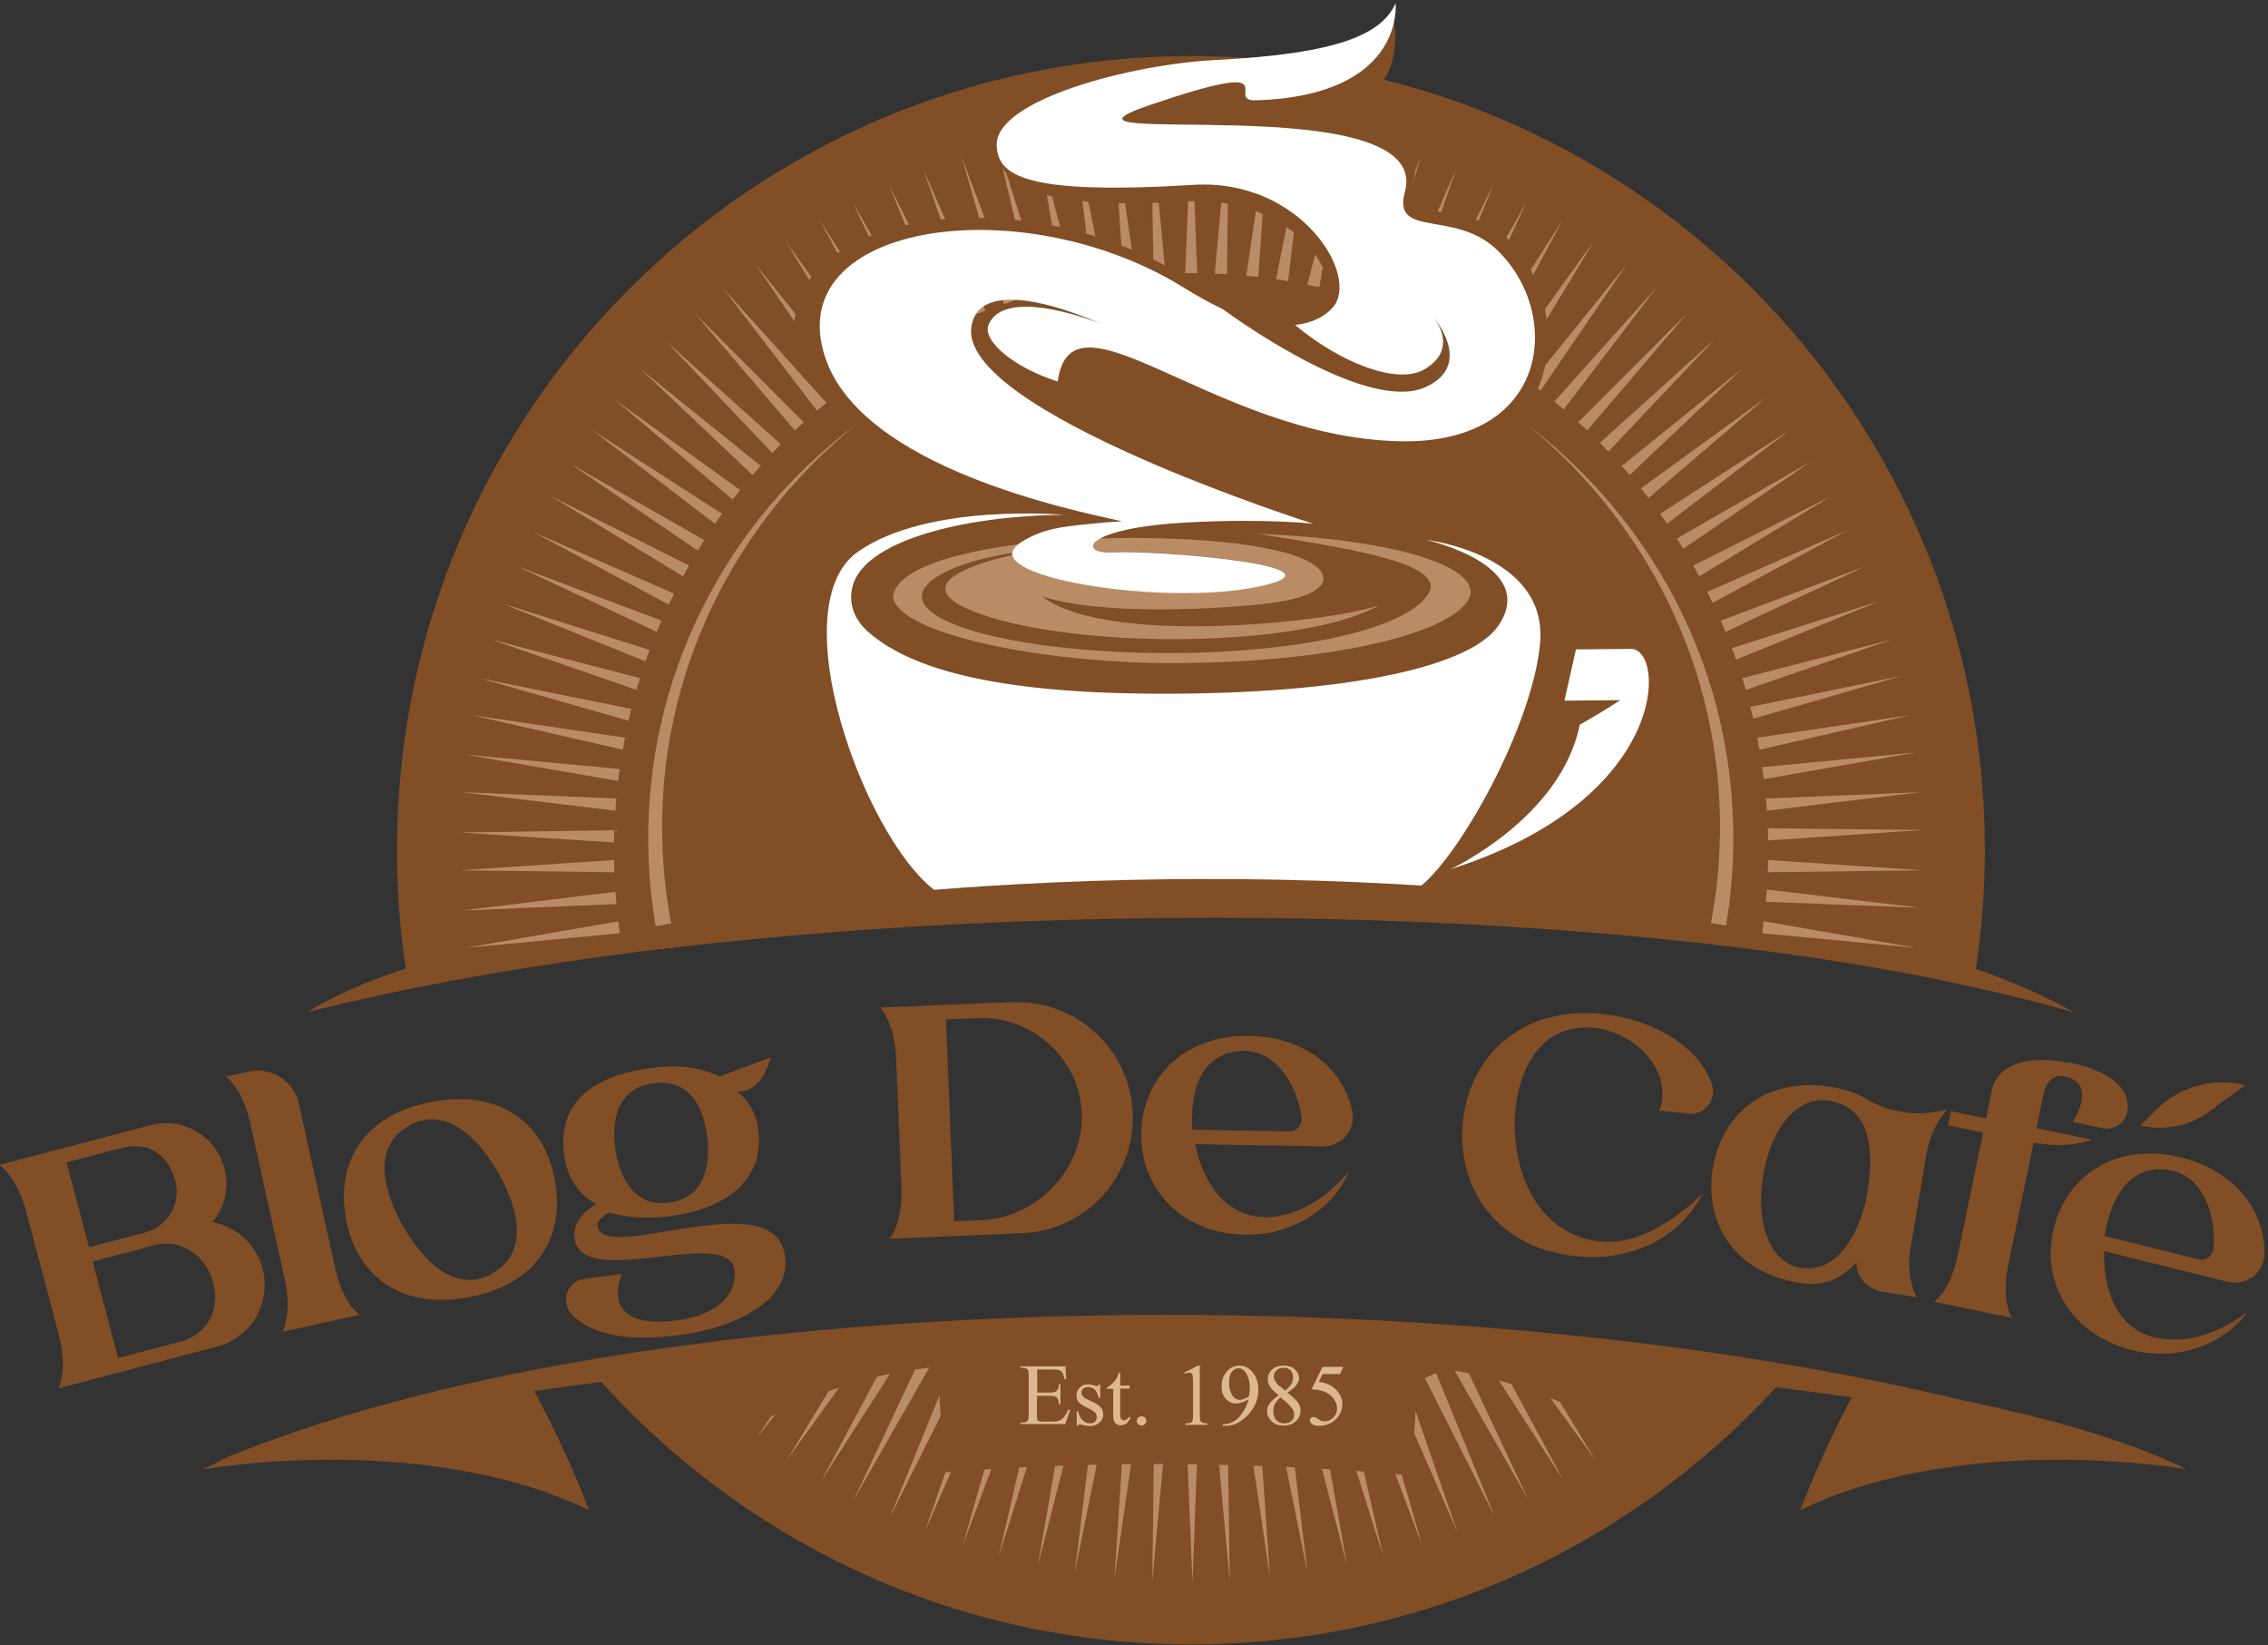 <?xml version="1.0" encoding="utf-8"?>
<!-- Generator: Adobe Illustrator 22.0.0, SVG Export Plug-In . SVG Version: 6.00 Build 0)  -->
<svg version="1.1" xmlns="http://www.w3.org/2000/svg" xmlns:xlink="http://www.w3.org/1999/xlink" x="0px" y="0px"
	 viewBox="0 0 906.8 657.7" style="enable-background:new 0 0 906.8 657.7;" xml:space="preserve">
<rect x="0" y="0" width="906.8" height="657.7" fill="#333333" stroke="none"/>
<style type="text/css">
	.st0{display:none;}
	.st1{fill:#814E25;}
	.st2{fill:#B98C65;}
	.st3{fill:#FFFFFF;}
	.st4{fill:#DCB88F;}
</style>
<g id="Symbol" class="st0">
</g>
<g id="Capa_4" class="st0">
</g>
<g id="Text">
	<g>
		<g>
			<path class="st1" d="M550.1,35.9c0,0,11.5-9.7,6.5-31.2c0,0,2.3,12.8-15.5,25.8L550.1,35.9z"/>
			<path class="st1" d="M476.2,22.4c-175.3,0-317.5,142.1-317.5,317.5c0,18.5,1.6,36.5,4.6,54.1c206.9-35.9,419.1-37.3,626.1-2.8
				c2.7-16.7,4.2-33.9,4.2-51.4C793.7,164.6,651.5,22.4,476.2,22.4z M237.1,548.7c58.2,66.6,143.7,108.7,239.1,108.7
				c95.4,0,181-42.1,239.2-108.7C557.2,525.5,395.3,525.5,237.1,548.7z"/>
			<path class="st2" d="M686.3,282.5c-4.4-16.8-10.6-31.7-17.4-44.4c-13.6-25.5-29.2-42.3-40.2-52.9c-10-9.5-16.5-14.1-17.7-15.1
				c25.1,20.6,45.4,46.9,58.6,76.2c13.3,29.3,19.3,61.6,17.9,93.2c-0.5,12.5-2.2,25-5.1,37.1c2.1,0.2,4.2,0.4,6.3,0.7
				c2.8-13.3,4.1-26.4,4.3-38.9C693.3,318.2,690.7,299.3,686.3,282.5z M280.8,243.2c-14.6,29-22,61.6-21.6,94
				c0.1,14.2,1.7,28.3,4.7,42.1c2.2-0.3,4.3-0.5,6.5-0.7c-3.5-14.6-5.3-29-5.6-42.7c-0.5-19.6,1.8-37.9,5.9-54.4
				c4.1-16.5,9.9-31.1,16.3-43.6c12.9-25.2,27.8-42.2,38.4-52.9c10.8-10.7,17.3-15.5,17.3-15.6C316.7,188.7,295.2,214.1,280.8,243.2
				z"/>
			<path class="st1" d="M81,587.4c0,0,88.1-15.7,154.5,16.3c-10.3-27.2-23.7-51-23.7-51S129.5,563.4,81,587.4z"/>
			<path class="st1" d="M874.3,587.4c0,0-88.1-15.7-154.5,16.3c10.3-27.2,23.7-51,23.7-51S825.8,563.4,874.3,587.4z"/>
			<path class="st2" d="M551.1,121.6l17-59.2L546.5,120C548,120.5,549.6,121,551.1,121.6z M538.1,54.2l-15.4,59.6
				c1.6,0.3,3.2,0.7,4.8,1L538.1,54.2z M491.3,48l-5.6,61.4c1.6,0.1,3.2,0.1,4.9,0.2L491.3,48z M507.3,49.3l-9,60.9
				c1.6,0.2,3.2,0.3,4.8,0.5L507.3,49.3z M522.3,51.2l-12.1,60.4c1.6,0.2,3.2,0.5,4.8,0.8L522.3,51.2z M539,117.8l13.7-60
				l-18.4,58.7C535.9,116.9,537.4,117.3,539,117.8z M605.6,148.8l31.9-52.7l-36,50C602.9,147,604.2,147.9,605.6,148.8z M562.2,125.7
				l20-58.2L557.7,124C559.2,124.5,560.7,125.1,562.2,125.7z M595.6,142.4l29.1-54.3l-33.3,51.8
				C592.8,140.7,594.2,141.5,595.6,142.4z M584.5,136.1l26.1-55.8l-30.4,53.5C581.7,134.6,583.1,135.3,584.5,136.1z M573.9,130.8
				l23.2-57l-27.6,55C570.9,129.4,572.4,130.1,573.9,130.8z M371.5,134.2l-30.6-53.4l26.3,55.7C368.7,135.7,370.1,134.9,371.5,134.2
				z M383,128.8l-27.6-55l23.2,57C380,130.1,381.5,129.4,383,128.8z M394,124.2l-24.8-56.4l20.2,58.1
				C391,125.4,392.5,124.8,394,124.2z M615.9,156.2l34.8-50.9l-38.7,48C613.3,154.2,614.6,155.2,615.9,156.2z M361.1,139.9
				l-33.3-51.8l29.1,54.3C358.3,141.5,359.7,140.7,361.1,139.9z M406,120l-21.6-57.6l17,59.2C402.9,121,404.4,120.5,406,120z
				 M441.5,111.7l-12.3-60.3l7.5,61.1C438.3,112.2,439.9,112,441.5,111.7z M466,109.4L460.2,48l1,61.6
				C462.7,109.5,464.4,109.4,466,109.4z M454.1,110.2l-9-60.9l4.1,61.5C450.9,110.5,452.5,110.3,454.1,110.2z M429.8,113.8
				l-15.4-59.6l10.6,60.6C426.6,114.5,428.2,114.1,429.8,113.8z M417.4,116.7L398.8,58l13.9,59.9
				C414.3,117.5,415.9,117.1,417.4,116.7z M478.7,109.2l-2.4-61.6l-2.4,61.6c0.8,0,1.6,0,2.4,0C477,109.1,477.9,109.2,478.7,109.2z
				 M625.2,163.7l37.4-49.1l-41.1,45.9C622.7,161.6,623.9,162.6,625.2,163.7z M699.8,282.6c0.4,1.6,0.8,3.2,1.2,4.7l59.3-17.1
				L699.8,282.6z M706.9,336l61.7-4.2l-61.8-0.7C706.9,332.7,706.9,334.4,706.9,336z M706.8,348.7l61.8-0.8l-61.7-4.1
				C706.9,345.4,706.9,347.1,706.8,348.7z M702.6,294.9c0.3,1.6,0.6,3.2,0.9,4.8l60.2-13.8L702.6,294.9z M705.2,311.5l60.8-10.7
				l-61.5,5.9C704.8,308.3,705,309.9,705.2,311.5z M706.4,324.1l61.4-7.4l-61.7,2.5C706.2,320.9,706.3,322.5,706.4,324.1z
				 M246.1,356.5l-61.4,7.5l61.8-2.6C246.3,359.7,246.2,358.1,246.1,356.5z M247.2,368.3l-60.9,10.6l61.5-5.8
				C247.6,371.5,247.4,369.9,247.2,368.3z M704.6,373.1l61.5,5.8l-60.9-10.6C705,369.9,704.8,371.5,704.6,373.1z M706,360.5
				l61.8,2.4l-61.4-7.3C706.3,357.3,706.2,358.9,706,360.5z M245.7,381.6c1.2-0.1,2.3-0.3,3.5-0.4c0-0.1,0-0.2-0.1-0.3L245.7,381.6z
				 M651.6,189.9l44.8-42.4l-48,38.8C649.4,187.4,650.5,188.7,651.6,189.9z M666.5,209.4l49-37.4l-51.8,33.4
				C664.7,206.7,665.6,208,666.5,209.4z M659.1,199.1l46.9-40.1l-49.9,36.2C657.1,196.6,658.1,197.9,659.1,199.1z M350.3,146.5
				l-36.1-49.9l32.1,52.6C347.6,148.3,348.9,147.4,350.3,146.5z M643.1,180.5l42.4-44.8L639.7,177
				C640.8,178.2,641.9,179.3,643.1,180.5z M634.6,172.1l40-46.9l-43.6,43.6C632.3,169.9,633.4,171,634.6,172.1z M682.6,236.6
				c0.7,1.5,1.4,2.9,2.1,4.4l54.3-29.2L682.6,236.6z M688,248.1c0.6,1.5,1.3,3,1.9,4.5l55.8-26.2L688,248.1z M692.4,259.1
				c0.6,1.5,1.1,3,1.7,4.6l57.1-23.3L692.4,259.1z M696.6,271.1c0.5,1.6,0.9,3.1,1.4,4.7l58.3-20.1L696.6,271.1z M673,219.4
				l50.9-34.8l-53.5,30.7C671.3,216.6,672.2,218,673,219.4z M677,226.1c0.8,1.4,1.6,2.8,2.4,4.3l52.7-32L677,226.1z M498.7,569.5
				l9.1,61.3l-4.3-61.9C501.9,569.2,500.3,569.4,498.7,569.5z M445.6,631l8.9-61.4c-1.6-0.2-3.3-0.3-4.9-0.5L445.6,631z
				 M460.7,632.2l5.7-61.8c-1.6-0.1-3.3-0.2-4.9-0.3L460.7,632.2z M486,570.4l5.7,61.8l-0.9-62C489.3,570.3,487.7,570.3,486,570.4z
				 M510.5,568.1l12.3,60.8l-7.4-61.5C513.7,567.6,512.1,567.9,510.5,568.1z M474.2,570.6l2.6,62l2.3-62c-1,0-1.9,0-2.9,0
				C475.5,570.6,474.9,570.6,474.2,570.6z M429.7,628.9l12.3-60.8c-1.6-0.2-3.2-0.5-4.8-0.8L429.7,628.9z M379.1,549.2l-23.3,57.4
				l27.7-55.4C382,550.6,380.6,549.9,379.1,549.2z M425.5,565l-10.6,61.1l15.4-60C428.7,565.7,427.1,565.4,425.5,565z M390,554
				l-20.3,58.5l24.8-56.8C393,555.2,391.5,554.6,390,554z M401.9,558.4l-17,59.5l21.7-58C405,559.4,403.4,558.9,401.9,558.4z
				 M413.2,561.9l-13.9,60.4l18.6-59.1C416.3,562.8,414.8,562.4,413.2,561.9z M580.4,545.8l30.7,53.8l-26.4-56.1
				C583.3,544.3,581.8,545.1,580.4,545.8z M603.5,536.1l34.4,47.7l-28.7-47.3C607.3,536.4,605.4,536.3,603.5,536.1z M591.5,539.8
				l33.6,52l-29.4-54.5C594.4,538.2,592.9,539,591.5,539.8z M621.2,537.6l29.9,37L626,538C624.4,537.9,622.8,537.7,621.2,537.6z
				 M662,541.7l13,13l-10.9-12.8C663.4,541.8,662.7,541.8,662,541.7z M639.6,539.3l23.3,26l-19.6-25.6
				C642.1,539.6,640.8,539.4,639.6,539.3z M557.9,555.7l24.8,56.8L562.5,554C561,554.6,559.4,555.2,557.9,555.7z M546.7,559.7
				l21.9,58l-17.2-59.5C549.8,558.6,548.3,559.2,546.7,559.7z M534.5,563.2l18.6,59.1l-13.9-60.4
				C537.7,562.4,536.1,562.8,534.5,563.2z M523,565.9l15.6,60l-10.8-61C526.2,565.2,524.6,565.6,523,565.9z M367.7,543.6l-26.4,56.1
				l30.7-53.8C370.6,545.1,369.2,544.3,367.7,543.6z M569.7,550.9l27.9,55.3l-23.4-57.3C572.6,549.6,571.1,550.3,569.7,550.9z
				 M357.4,537.7l-29.2,54.6l33.4-52.1C360.2,539.4,358.8,538.6,357.4,537.7z M281.6,215.9L228,185.4l51,34.7
				C279.9,218.6,280.7,217.3,281.6,215.9z M288.7,205.4L236.9,172l49,37.4C286.8,208,287.8,206.7,288.7,205.4z M340.5,153.3
				l-38.7-48l34.8,50.9C337.9,155.2,339.2,154.2,340.5,153.3z M262.6,252.6c0.6-1.5,1.2-3,1.9-4.5l-57.7-21.7L262.6,252.6z
				 M267.4,241.7c0.7-1.5,1.4-2.9,2.1-4.4L213,212.6L267.4,241.7z M330.4,161l-41.3-45.8l37.5,48.9
				C327.9,163.1,329.2,162.1,330.4,161z M321.4,168.8l-43.6-43.6l40,46.9C319,171,320.2,169.9,321.4,168.8z M295.9,195.9l-50-36.1
				l47,39.9C293.9,198.5,294.9,197.2,295.9,195.9z M258.1,264.4c0.5-1.5,1.1-3.1,1.6-4.6l-58.8-18.5L258.1,264.4z M312.2,177.6
				l-45.9-41.2l42.5,44.7C310,179.9,311.1,178.7,312.2,177.6z M304.1,186.2l-48-38.7l44.8,42.4C301.9,188.7,303,187.4,304.1,186.2z
				 M273.1,230.4c0.8-1.4,1.6-2.8,2.4-4.3l-55.1-27.7L273.1,230.4z M309.1,539.7l-19.5,25.5l23.3-25.9
				C311.6,539.5,310.3,539.6,309.1,539.7z M289.7,541.8l-11.5,13.5l13.7-13.8C291.2,541.7,290.5,541.7,289.7,541.8z M254.5,275.8
				c0.5-1.6,0.9-3.1,1.4-4.7l-59.7-15.5L254.5,275.8z M245.5,343.8l-61.7,4.1l61.8,0.8C245.6,347.1,245.6,345.4,245.5,343.8z
				 M327.5,538l-25.3,37.2l30.2-37.6C330.8,537.7,329.2,537.8,327.5,538z M343.2,536.6l-28.7,47.2l34.4-47.6
				C347,536.3,345.1,536.4,343.2,536.6z M249,299.7c0.3-1.6,0.6-3.2,0.9-4.8l-61.1-9L249,299.7z M245.6,331.9l-61.8,0.9l61.7,4
				C245.5,335.2,245.6,333.5,245.6,331.9z M251.3,288.1c0.4-1.6,0.8-3.2,1.1-4.7L192,271.2L251.3,288.1z M246.4,319.2l-61.7-2.5
				l61.4,7.4C246.1,322.5,246.3,320.9,246.4,319.2z M247.8,307.4l-61.5-5.7l60.9,10.5C247.3,310.7,247.5,309,247.8,307.4z"/>
			<g>
				<path class="st1" d="M564.2,589.8c-62.2-5.6-126.8-6-186.7-1.2l-1.7-27.4l-1.4-23.6c62.1-4.9,129-4.5,193.4,1.3L564.2,589.8z"/>
			</g>
			<path class="st1" d="M380.1,535.3c-10.8-2.1-113.5,8.8-113.5,8.8l25.6,31.4c45-28.7,84.2-29,84.2-29L380.1,535.3z"/>
			<path class="st1" d="M564.1,535.3c10.8-2.1,121.8,10.2,121.8,10.2l-33.9,30c-45-28.7-84.2-29-84.2-29L564.1,535.3z"/>
			<path class="st2" d="M551.7,241.8c-16,6.3-108.2,17.2-135.1-3.4c24.5,7.9,71,5,89,3c30.8-3.4,29-14.7,8.5-20.4
				c-23-6.3-62.3-7-93-4.8c-41,3.3-64,12.4-64,22.8c2.6,12.9,48.7,24.4,102.4,26c66.6,1.2,120.4-10.7,128-25.9
				c5.1-12.2-28.2-23.4-84.5-25.7c35.9,5.8,69.1,10.9,69.1,21.3c-2.6,12.3-35.9,24.3-92.2,26.2c-64,1.9-120.4-10.8-110.1-26.1
				c5.1-6.7,20.5-12.7,48.7-15.6c-42.1,7.1-56.4,18.3-18.6,28.7C443.2,259.6,523.6,258,551.7,241.8z"/>
			<path class="st3" d="M570.2,215.8c0,0,45.3,10.1,28.9,34.3c-11,16.2-58.5,26.6-127.2,27.2c-63.6,0.6-105.4-7.2-125.1-25
				c-5.2-4.7-7.6-10.9-6-17.6c4.4-18.5,44.2-28.5,84.6-28.9c0,0-54.2-4.9-82.3,14.7c-33.5,23.4,7.6,128.1,37,139.1
				c5,1.9,11.1,6.6,12.8,3.4c27.1,2.8,47.2-2.9,80-3.2c32-0.3,57.1,6.6,78.8,1.3c3.7,5.2-0.9,5.3,14.7-5.6
				c16.6-11.6,46.6-65.7,49.4-98.7C618.7,221.5,570.2,215.8,570.2,215.8z"/>
			<path class="st3" d="M630.1,259.6c0,0,8.1-0.1,22-0.2c13.9-0.1,15.8,60.1-72.2,88.1c0,0,44.3-20.5,51.7-57.8
				c5.6-3.1,10.5-6.1,16.2-9.8l-22.3,0.2L630.1,259.6z"/>
			<path class="st1" d="M602.2,94.9c-16.6-15.4-42.1-4.3-37-22.8C577.1,28.9,405,60.6,459.7,42c57.3-19.5,29.1-1.5,42.4-1.9
				c59.9-1.8,36.2-0.2,36.2-0.2c-5.6,12.4-3-18.3-52.4-15.9c-33.5,1.7-87.9,15.9-87.3,34.1c0.4,12.2,7.8,26.6,75.2,22.4
				c42.6-2.6,65.5,30.2,54.2,42.8c-3.2,3.6-3.4,5.8-10.1,6.4c16.9,14.3,40.5,24.4,51.8,17.7c14.7-8.7,2.9-21.6,2.9-21.6
				s17.5,19.5-2.4,28.7c-22.5,10.3-72.3-24.6-81.3-31.2c-4.5-2.1-9.1-8.9-14.3-12.1C401.7,65.9,301.8,88.9,319.7,143
				c14.6,44.2,109.3,60.9,128.9,65.3c-2.5,0.1-4.9,0.3-7.3,0.5c-15.1,1.5-23.2,1.8-32.8,7.7c-21.8,13.3,55.6,26.2,94.8,17.9
				c39.2-8.3-41.7-14.6-58.2-13.7c-14.5,0.8-12.3-9.9,30.8-12c31-1.6,49,2.3,49,2.3s-141.9-46.8-136.5-80.6
				c3.7-23.3,51.4-1.2,51.4-1.2s-37.7-15.3-44.5,0.4c-2.9,6.6,10.6,17.5,27.6,22.8c5.5-40.4,69.6,26.9,143.8,28.8
				C627.6,182.7,629.1,119.8,602.2,94.9z"/>
			<path class="st3" d="M598,99.4c-16.6-15.4-41.4-4.2-36.3-22.6C573.6,33.6,405,60.6,459.7,42c57.3-19.5,29.1-1.5,42.4-1.9
				C562,38.3,558,1.3,558,1.3c-5.6,12.4-22.7,20.2-72.2,22.7c-33.5,1.7-87.9,15.9-87.3,34.1c0.4,12.2,11.4,19.9,78.8,15.8
				c42.6-2.6,66.8,36.4,55.5,49.1c-3.2,3.6-8.3,6.2-15,6.9c16.9,14.3,40.5,24.4,51.8,17.7c14.7-8.7,2.9-21.6,2.9-21.6
				s17.5,19.5-2.4,28.7c-22.5,10.3-72.3-24.6-81.3-31.2c-4.5-2.1-9.3-4.7-14.5-7.9C409.5,74.7,312,88.7,329.9,142.8
				C344.5,187,429,204,448.6,208.4c-2.5,0.1-4.9,0.3-7.3,0.5c-15.1,1.5-23.2,1.8-32.8,7.7c-21.8,13.3,55.6,26.2,94.8,17.9
				c39.2-8.3-41.7-14.6-58.2-13.7c-14.5,0.8-12.3-9.9,30.8-12c31-1.6,49.2,0.6,49.2,0.6s-142.1-45.1-136.7-78.9
				c3.7-23.3,51.4-1.2,51.4-1.2s-37.7-15.3-44.5,0.4c-2.9,6.6,10.6,17.5,27.6,22.8c5.5-40.4,62.5,22.1,136.6,23.9
				C620.5,177.8,624.9,124.3,598,99.4z"/>
			<g>
				<path class="st1" d="M122.9,404.6c0,0.1,12.8-8.9,40.4-17.8c4.6-1.5,16.4,0.4,21.9-1.1c39.6-7.5,90.5-20.3,157.7-27.2
					c67.1-6.9,146-9.7,230-4.2c41.9,2.8,84.3,9.7,127.6,17.6c1.6,0.3,2.5,0.9,4.1,1.2c25.4,4.7,51.8,7.5,77,14.9
					c2.3,0.7,6.2-1.4,8.6-0.6c13.9,4.7,28.3,11.3,39.3,17.4c0,0.1-21.3-6.6-59.5-14.2c-38.2-7.6-93.3-15.4-159.8-19.7
					c-66.5-4.4-144.5-5.6-227.9-1.4c-41.7,2.1-84.7,5.7-128.3,11.1C210.5,386.3,166.4,393.7,122.9,404.6z"/>
			</g>
			<g>
				<path class="st1" d="M86.3,584.5c0,0.1,22.6-10.5,64.7-22.3c41.9-11.8,103.3-23.9,177.6-30.5c74.3-6.7,161.4-8.6,254.1-1.9
					c46.3,3.4,94,8.8,141.8,17.4c23.9,4.3,47.9,9.3,71.6,15.5c23.7,6.1,47.2,14.1,70,23c0,0.1-23.3-8.4-65.5-16.8
					c-42.2-8.5-103.1-17.3-176.7-22.8c-73.6-5.5-159.8-7.9-252.1-4.1c-46.1,2-93.7,5.5-141.8,11.8c-24,3.2-48.2,7-72.2,12
					C133.7,570.7,109.7,576.7,86.3,584.5z"/>
			</g>
		</g>
		<g>
			<path class="st1" d="M85.1,488.6c9.3,1.8,17.3,8.7,19.9,18.5c3.6,13.7-4.6,27.7-18.1,31.2l-63.5,16.7l0.3-0.8
				c0.9-2.3,2.8-9.2-0.2-20.6L10.4,484c-0.2-0.9-0.4-1.7-0.8-2.5c-3.8-12-9.9-15.8-9.9-15.8l60.5-15.9c12.9-3.4,26.1,4.3,29.5,17.2
				c2.1,7.9,0,16-4.9,21.8L85.1,488.6z M35.6,498.6l22.1-5.8c9.2-2.4,14.9-11.4,12.4-20.7c-3.2-12-12.2-15.6-21.4-13.2l-22.1,5.8
				L35.6,498.6z M85.2,512.5c-2.6-10.1-12.9-17.5-23.1-14.8l-25,6.6l10.1,38.6l25-6.6C82.2,533.6,88.3,524.4,85.2,512.5z"/>
			<path class="st1" d="M113.2,531.7c1-2.2,3.1-9.1,0.6-20.5l-13.7-62c-3.1-14.1-9.8-18.8-9.8-18.8l9.2-2c9-2,18,3.7,20,12.8
				l14.5,65.7c1.7,7.7,4.4,12.5,6.5,15.5l0.2,0.2c1.3,1.5,2.3,2.3,2.8,2.8l0.3,0.2l-30.8,6.8l0.4-0.8L113.2,531.7z"/>
			<path class="st1" d="M221.9,471.9c3.9,21.6-6.2,41.5-34.7,46.7s-45-10-48.9-31.5s6.2-41.5,34.7-46.7S218,450.4,221.9,471.9z
				 M197.1,508.9c15.4-9,9.2-27.8,2-40.3s-20.5-27.4-35.9-18.4s-9,27.9-1.8,40.4s20.5,27.3,35.9,18.3L197.1,508.9z"/>
			<path class="st1" d="M239,490.2c1.9,15.6,71.2-18.2,74.9,12.2c2.2,17.6-19.8,28.5-42.8,31.4c-19.6,2.5-34.6,0.1-42.5-8.4
				c-4.7-5-1.8-13.3,5-14.2l15.1-1.9c0,0-10.4,22.6,21.6,18.6c19.6-2.5,24.3-13,23.4-20.1c-2.3-18.1-61.3,8.5-64-12.8
				c-0.8-6.5,4-10.9,8.7-13.6c-7-3.9-11.7-10.5-12.9-19.9c-3-23.8,16.1-32.2,35.1-34.6c10.2-1.3,18.3-0.6,27.2,3.4l20.3-7.6
				c0,0-2.8,12.5-11.1,13.5l-2.2,0.3c0,0,7.1,4.4,8.4,15.2c2.7,22-16,32.1-35.3,34.5c-8,1-16.8,0.8-24.5-1.5
				c-1.8,1.3-4.8,3.1-4.5,5.2L239,490.2z M261.5,433c-16.6,2.1-16.5,17.9-15.5,26.1c0.8,6.4,4.8,23.7,21.3,21.7
				c16.8-2.1,16.3-19.5,15.5-26.1c-1-8-4.7-23.8-21.5-21.7L261.5,433z"/>
			<path class="st1" d="M404.9,400.7c25.5-1,47,18.8,48,44.3s-18.8,47-44.3,48l-52.9,2.2l0.5-0.7c1.4-2,4.7-8.4,4.2-20.1l-2.1-51.4
				c-0.6-14.4-6.4-20.2-6.4-20.2l52.9-2.2L404.9,400.7z M391.5,407l-13.3,0.5l3.3,80.7l10.7-0.4c21.1-0.9,39.2-18.2,40.3-39.3
				C433.7,424.5,413.2,406.2,391.5,407z"/>
			<path class="st1" d="M505.2,486.6c20.1,0.3,34.1-18.3,34.1-18.3c-5.6,14-21.8,25.6-41.2,25.3c-26.1-0.4-42.2-18.8-41.8-40.7
				c0.4-21.9,17-39.2,43.2-38.8c20.7,0.3,36.8,11.6,41.1,29.6c1.8,7.8-3.9,14.7-11.9,14.6l-50.8-0.9c2.8,14.3,11.3,28.8,27.5,29.1
				L505.2,486.6z M492.1,420.7c-13.7,3.5-16.1,18.1-15.4,30.9l39.1,0.7c2.8,0,4.9-2.8,4.6-5.5c-2.1-15.1-12.6-30-28.1-26.1
				L492.1,420.7z"/>
			<path class="st1" d="M640.6,496.3c20.1,2,40-19.1,40-19.1c-8.2,16.7-27.1,27.3-50.4,25c-31.3-3.1-48-26.9-45.3-53.7
				c2.7-26.8,24-46.3,55.2-43.2c20.9,2.1,39.4,13.1,44.4,28.3c1.9,6-2.8,12.2-9.1,11.6l-12-1.2c6.6-17.4-13.5-35.4-32.4-33.1
				c-21.5,2.6-27,28.4-25,45.9c2,17.6,11.7,37.4,34.4,39.6L640.6,496.3z"/>
			<path class="st1" d="M763.8,499.5c-1.9,11.7,2.6,19.1,2.6,19.1l-13.9-2.2c-5.5-0.9-11-6.3-10.1-11.8c-5.7,5.8-11.9,10-22.7,8.3
				c-26.5-4.2-38.4-24.2-34.9-45.8c3.5-21.6,21-36.9,47.5-32.6c4.3,0.7,9.8,2.4,12.8,4.2c10,6.3,22.1,7.9,33.6,4.8
				c0,0-6.6,5.9-8.7,19.3L763.8,499.5z M720.4,506.8c15.9,2.5,24.2-17.5,26.2-30c3.1-19.3,0.4-34.3-15.5-36.8
				c-12.5-2-23.1,10.9-26.2,30.2c-3.1,19.4,3,34.8,15.5,36.8L720.4,506.8z"/>
			<path class="st1" d="M826.7,424.6c23.3,4.8,24.8,14.8,23.8,19.9c-0.9,4.5-5.3,7.4-9.8,6.5l-11.9-2.5c0,0,10.1-15.4-3.3-18.2
				c-4.8-1-7.5,2.5-8.5,7.3l-2.8,13.4l22.1,4.6l-0.4,0.2c0.4-0.2-9,3.8-22.8,0.9L803,505.5c-2.4,11.5-0.1,18.3,0.9,20.5l0.4,0.8
				l-31-6.4l0.3-0.2c0.5-0.4,1.5-1.3,2.7-2.8l0.2-0.2c2.1-2.9,4.7-7.8,6.3-15.5l10.1-48.9l-14-2.9l1.2-5.7l14,2.9l2.3-11.4
				c1.9-9,12.6-14.5,30.4-10.8L826.7,424.6z"/>
			<path class="st1" d="M861.3,534.6c19.5,4.8,37.3-10.2,37.3-10.2c-8.7,12.4-27,20.1-45.8,15.4c-25.4-6.3-36.9-27.8-31.6-49
				c5.3-21.3,25.4-34.4,50.8-28.1c20.1,5,33.2,19.5,33.4,38.1c0,8-7.1,13.5-14.8,11.6l-49.3-12.2c-0.5,14.6,4.5,30.6,20.3,34.5
				L861.3,534.6z M863.4,467.4c-14.1,0.3-19.8,14-22,26.7l37.9,9.4c2.7,0.7,5.4-1.6,5.7-4.3c1.3-15.2-5.5-32.1-21.5-31.7
				L863.4,467.4z M883.2,444.4c-7.8,5.8-17.8,7.8-27.3,5.5l6-6.1c9.4-9.4,23-13.2,35.8-10l-14.6,10.7L883.2,444.4z"/>
		</g>
		<path class="st4" d="M425,566.9c-0.5,0.5-1.1,0.9-1.7,1.1c-0.6,0.2-1.5,0.3-2.9,0.3h-3.9c-0.6,0-1.1-0.1-1.3-0.2
			c-0.2-0.1-0.4-0.3-0.5-0.5c-0.1-0.2-0.1-0.8-0.1-1.9V558h5.1c1,0,1.7,0.1,2.2,0.3c0.5,0.2,0.8,0.5,1,0.9c0.2,0.3,0.3,1,0.5,2.2
			h0.6v-8.1h-0.6c-0.1,1.3-0.4,2.2-1,2.8c-0.4,0.4-1.3,0.6-2.6,0.6h-5.1v-9.2h6.4c1.2,0,2,0.1,2.4,0.3c0.6,0.2,1,0.6,1.3,1
			c0.3,0.5,0.6,1.3,0.8,2.5h0.7l-0.3-5.1H408v0.6h0.8c1,0,1.6,0.2,2.1,0.7c0.3,0.3,0.4,1.2,0.4,2.7v15.1c0,1.1-0.1,1.9-0.2,2.2
			c-0.1,0.4-0.4,0.6-0.7,0.8c-0.5,0.3-1,0.4-1.6,0.4H408v0.6h17.9l2-5.8h-0.7C426.4,565.1,425.7,566.2,425,566.9z M437.6,560.8
			l-2.5-1.2c-1.1-0.5-1.8-1-2.2-1.5c-0.4-0.5-0.5-1-0.5-1.6c0-0.5,0.2-1,0.7-1.4c0.5-0.4,1.1-0.6,1.9-0.6c1,0,1.9,0.3,2.6,0.9
			c0.7,0.6,1.2,1.7,1.7,3.4h0.6v-5.3h-0.6c-0.1,0.3-0.3,0.5-0.4,0.5s-0.2,0.1-0.4,0.1c-0.2,0-0.6-0.1-1.2-0.3
			c-0.9-0.3-1.6-0.4-2.2-0.4c-1.4,0-2.5,0.4-3.4,1.3c-0.9,0.9-1.3,1.9-1.3,3.2c0,1,0.3,1.8,0.8,2.5c0.5,0.7,1.6,1.4,3.2,2.2
			c1.7,0.8,2.8,1.5,3.3,2c0.6,0.5,0.8,1.2,0.8,2c0,0.6-0.2,1.2-0.7,1.7c-0.5,0.5-1.1,0.7-1.9,0.7c-1.1,0-2.1-0.4-3-1.2
			c-0.9-0.8-1.5-2-1.8-3.6h-0.6v5.6h0.6c0.1-0.3,0.4-0.4,0.6-0.4c0.2,0,0.5,0.1,0.9,0.2c1.2,0.3,2.3,0.5,3.3,0.5
			c1.3,0,2.5-0.4,3.6-1.3c1.1-0.9,1.6-2,1.6-3.4C441,563.4,439.9,561.9,437.6,560.8z M450.5,567.4c-0.4,0.2-0.7,0.4-1.1,0.4
			c-0.5,0-0.8-0.2-1.1-0.5c-0.3-0.4-0.4-1-0.4-2.1v-10.1h3.7v-1.2h-3.7v-5.1h-0.5c-0.5,1.2-0.8,1.9-1.1,2.4
			c-0.5,0.8-1.1,1.5-1.8,2.1c-0.7,0.6-1.3,1-1.9,1.3v0.6h2.5v10.5c0,1.1,0.1,2,0.4,2.5c0.2,0.5,0.6,1,1.1,1.2c0.5,0.3,1,0.4,1.5,0.4
			c0.8,0,1.5-0.3,2.3-0.8c0.7-0.6,1.3-1.4,1.7-2.5h-0.7C451.2,566.9,450.9,567.2,450.5,567.4z M456.4,566.2c-0.5,0-1,0.2-1.3,0.5
			c-0.4,0.4-0.6,0.8-0.6,1.3c0,0.5,0.2,1,0.6,1.3c0.4,0.4,0.8,0.6,1.3,0.6c0.5,0,1-0.2,1.3-0.6c0.4-0.4,0.6-0.8,0.6-1.3
			c0-0.5-0.2-1-0.5-1.3C457.3,566.4,456.9,566.2,456.4,566.2z M479.9,567.9c-0.1-0.3-0.2-1.1-0.2-2.4v-19.6h-0.6l-5.6,2.8l0.3,0.5
			c0.8-0.4,1.3-0.5,1.8-0.5c0.3,0,0.5,0.1,0.8,0.3c0.2,0.2,0.4,0.4,0.4,0.8c0.1,0.5,0.2,1.6,0.2,3.2v12.5c0,1.4-0.1,2.2-0.2,2.5
			c-0.1,0.3-0.3,0.5-0.7,0.7c-0.3,0.2-1,0.3-2.1,0.3v0.6h8.7v-0.6c-1,0-1.7-0.1-2.1-0.3C480.3,568.4,480,568.2,479.9,567.9z
			 M495.6,545.9c-2.3,0-4.1,1-5.5,2.9c-1.2,1.6-1.7,3.4-1.7,5.4c0,2.1,0.6,3.8,1.7,5c1.2,1.3,2.6,1.9,4.2,1.9c1.4,0,3.1-0.6,4.9-1.7
			c-0.5,2-1.3,3.8-2.5,5.5c-1.2,1.7-2.4,2.8-3.7,3.5c-1.3,0.7-2.7,1-4.1,1v0.6h1c2.2,0,4.2-0.6,6-1.8c2.3-1.5,4-3.3,5.3-5.5
			c1.3-2.2,1.9-4.6,1.9-7.2c0-2.9-0.8-5.3-2.5-7.2C499.1,546.7,497.5,545.9,495.6,545.9z M499.4,558.1c-0.5,0.5-1.2,0.8-1.9,1.1
			c-0.7,0.3-1.3,0.4-1.9,0.4c-1.1,0-2-0.5-2.7-1.5c-1-1.4-1.5-3.2-1.5-5.6c0-1.8,0.4-3.2,1.1-4.1c0.8-0.9,1.7-1.4,2.7-1.4
			c0.9,0,1.7,0.3,2.3,1c0.7,0.7,1.2,1.7,1.6,2.9c0.4,1.3,0.6,2.5,0.6,3.6C499.7,555.4,499.6,556.6,499.4,558.1z M514.7,556.7
			c1.9-1.2,3.2-2.3,3.8-3.2c0.6-0.9,0.9-1.8,0.9-2.6c0-1.3-0.6-2.5-1.7-3.5c-1.1-1-2.6-1.5-4.5-1.5c-1.9,0-3.5,0.5-4.6,1.6
			c-1.2,1.1-1.7,2.4-1.7,3.9c0,1,0.3,1.9,0.8,2.8c0.5,0.9,1.7,2.1,3.5,3.6c-1.7,1.2-2.9,2.3-3.6,3.3c-0.7,1-1,2-1,3.1
			c0,1.3,0.5,2.5,1.5,3.6c1.2,1.4,2.9,2.1,5.1,2.1c2,0,3.6-0.6,4.9-1.7c1.2-1.2,1.9-2.5,1.9-4.2c0-1.3-0.4-2.5-1.3-3.7
			C518,559.5,516.7,558.2,514.7,556.7z M511.1,553.7c-0.6-0.5-1-1.1-1.3-1.7c-0.3-0.6-0.5-1.2-0.5-1.8c0-0.9,0.4-1.7,1.1-2.4
			c0.7-0.7,1.7-1,2.8-1c1.2,0,2.1,0.3,2.8,1c0.7,0.7,1,1.6,1,2.8c0,0.9-0.2,1.7-0.5,2.4c-0.4,0.7-1.2,1.7-2.6,2.9L511.1,553.7z
			 M516.4,568c-0.7,0.7-1.7,1-3,1c-1.2,0-2.3-0.4-3.1-1.3c-0.8-0.9-1.2-2.1-1.2-3.5c0-1.1,0.2-2.1,0.7-3c0.5-0.9,1.2-1.8,2.1-2.6
			c2.5,1.9,4.1,3.5,4.9,4.7c0.4,0.6,0.6,1.4,0.6,2.2C517.5,566.4,517.2,567.3,516.4,568z M527.3,552.4l1.5-3.1h7l1.3-2.9h-8.3
			l-4.4,9c2.1,0.1,3.8,0.4,5.1,0.9c1.6,0.7,2.8,1.6,3.7,2.8c0.9,1.2,1.4,2.5,1.4,3.9c0,1.4-0.5,2.7-1.5,3.7c-1,1-2.2,1.5-3.5,1.5
			c-0.9,0-1.7-0.3-2.6-0.9c-0.5-0.4-0.9-0.6-1.1-0.7c-0.2-0.1-0.5-0.1-0.8-0.1c-0.4,0-0.7,0.1-1,0.4c-0.3,0.2-0.4,0.5-0.4,0.8
			c0,0.6,0.3,1.1,0.9,1.6c0.6,0.5,1.6,0.7,3,0.7c1.4,0,2.7-0.3,4-0.9c0.9-0.4,1.8-1,2.5-1.8c0.8-0.7,1.4-1.6,1.9-2.6
			c0.5-1,0.7-2.2,0.7-3.4c0-2.1-0.8-3.9-2.3-5.5C532.7,553.9,530.3,552.8,527.3,552.4z"/>
	</g>
</g>
</svg>
